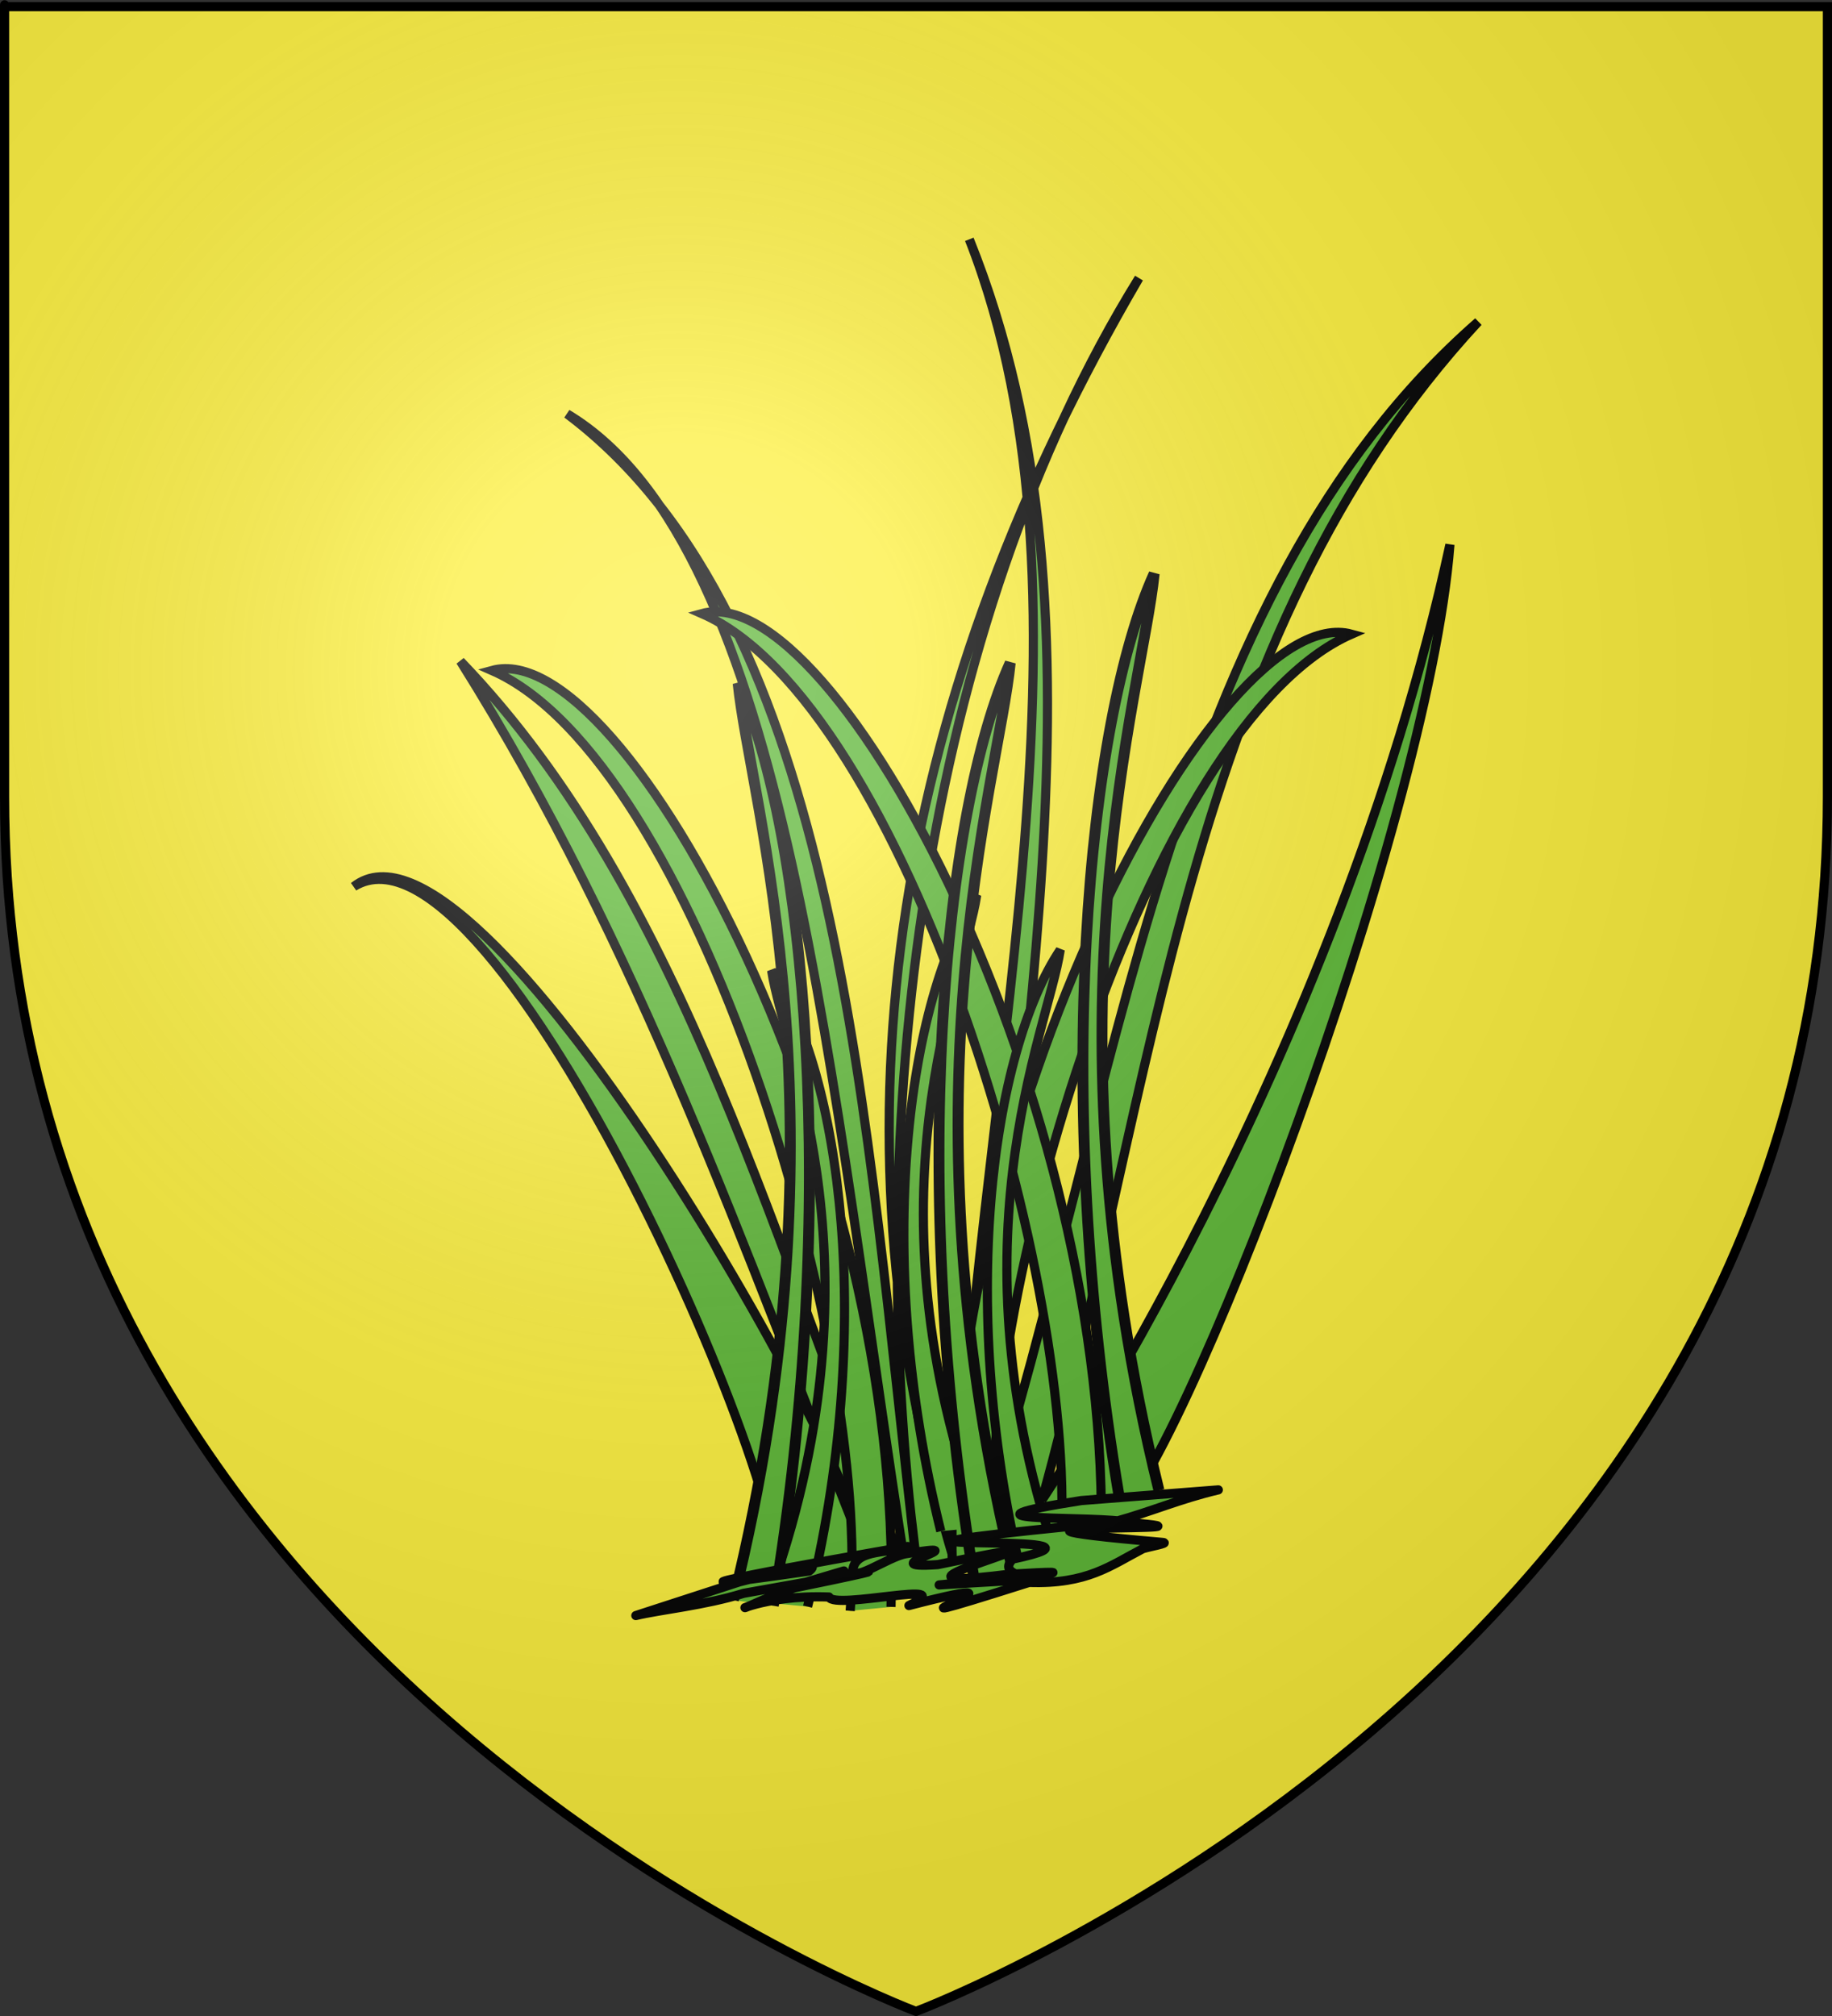<?xml version="1.0" encoding="UTF-8" standalone="no"?>
<svg
   xmlns:dc="http://purl.org/dc/elements/1.1/"
   xmlns:cc="http://web.resource.org/cc/"
   xmlns:rdf="http://www.w3.org/1999/02/22-rdf-syntax-ns#"
   xmlns:svg="http://www.w3.org/2000/svg"
   xmlns="http://www.w3.org/2000/svg"
   xmlns:xlink="http://www.w3.org/1999/xlink"
   xmlns:sodipodi="http://sodipodi.sourceforge.net/DTD/sodipodi-0.dtd"
   xmlns:inkscape="http://www.inkscape.org/namespaces/inkscape"
   height="660"
   width="600"
   version="1.0"
   id="svg2"
   sodipodi:version="0.32"
   inkscape:version="0.45.1"
   sodipodi:docname="Blason_Le_Brusquet.svg"
   sodipodi:docbase="C:\monAtelierGraphique\Blasons"
   inkscape:export-filename="/Users/olivier/Desktop/Blason Rouge/Blason_Vide_3D.png"
   inkscape:export-xdpi="144"
   inkscape:export-ydpi="144"
   inkscape:output_extension="org.inkscape.output.svg.inkscape">
  <rect width="100%" height="100%" fill="#333333" stroke="none"/>
  <sodipodi:namedview
     inkscape:window-height="750"
     inkscape:window-width="1280"
     inkscape:pageshadow="2"
     inkscape:pageopacity="0.0"
     guidetolerance="10.0"
     gridtolerance="50"
     objecttolerance="10.0"
     borderopacity="1.0"
     bordercolor="#666666"
     pagecolor="#ffffff"
     id="base"
     showgrid="false"
     height="660px"
     inkscape:zoom="0.315"
     inkscape:cx="1002.9723"
     inkscape:cy="269.44818"
     inkscape:window-x="-8"
     inkscape:window-y="-8"
     inkscape:current-layer="layer4"
     inkscape:showpageshadow="false"
     inkscape:grid-points="false"
     inkscape:grid-bbox="false"
     inkscape:guide-bbox="false"
     inkscape:object-paths="false" />
  <desc
     id="desc4">Flag of Canton of Valais (Wallis)</desc>
  <defs
     id="defs6">
    <linearGradient
       id="linearGradient2893">
      <stop
         style="stop-color:white;stop-opacity:0.314;"
         offset="0"
         id="stop2895" />
      <stop
         id="stop2897"
         offset="0.19"
         style="stop-color:white;stop-opacity:0.251;" />
      <stop
         style="stop-color:#6b6b6b;stop-opacity:0.125;"
         offset="0.6"
         id="stop2901" />
      <stop
         style="stop-color:black;stop-opacity:0.125;"
         offset="1"
         id="stop2899" />
    </linearGradient>
    <linearGradient
       id="linearGradient2885">
      <stop
         id="stop2887"
         offset="0"
         style="stop-color:white;stop-opacity:1;" />
      <stop
         style="stop-color:white;stop-opacity:1;"
         offset="0.229"
         id="stop2891" />
      <stop
         id="stop2889"
         offset="1"
         style="stop-color:black;stop-opacity:1;" />
    </linearGradient>
    <linearGradient
       id="linearGradient2955">
      <stop
         id="stop2867"
         offset="0"
         style="stop-color:#fd0000;stop-opacity:1;" />
      <stop
         style="stop-color:#e77275;stop-opacity:0.659;"
         offset="0.5"
         id="stop2873" />
      <stop
         style="stop-color:black;stop-opacity:0.323;"
         offset="1"
         id="stop2959" />
    </linearGradient>
    <radialGradient
       inkscape:collect="always"
       xlink:href="#linearGradient2955"
       id="radialGradient2961"
       cx="225.524"
       cy="218.901"
       fx="225.524"
       fy="218.901"
       r="300"
       gradientTransform="matrix(-4.167939e-4,2.183,-1.884,-3.599562e-4,615.597,-289.121)"
       gradientUnits="userSpaceOnUse" />
    <polygon
       id="star"
       transform="scale(53,53)"
       points="0,-1 0.588,0.809 -0.951,-0.309 0.951,-0.309 -0.588,0.809 0,-1 " />
    <clipPath
       id="clip">
      <path
         d="M 0,-200 L 0,600 L 300,600 L 300,-200 L 0,-200 z "
         id="path10" />
    </clipPath>
    <radialGradient
       inkscape:collect="always"
       xlink:href="#linearGradient2955"
       id="radialGradient1911"
       gradientUnits="userSpaceOnUse"
       gradientTransform="matrix(-4.167939e-4,2.183,-1.884,-3.599562e-4,615.597,-289.121)"
       cx="225.524"
       cy="218.901"
       fx="225.524"
       fy="218.901"
       r="300" />
    <radialGradient
       inkscape:collect="always"
       xlink:href="#linearGradient2955"
       id="radialGradient2865"
       gradientUnits="userSpaceOnUse"
       gradientTransform="matrix(0,1.749,-1.593,-1.049767e-7,551.788,-191.29)"
       cx="225.524"
       cy="218.901"
       fx="225.524"
       fy="218.901"
       r="300" />
    <radialGradient
       inkscape:collect="always"
       xlink:href="#linearGradient2955"
       id="radialGradient2871"
       gradientUnits="userSpaceOnUse"
       gradientTransform="matrix(0,1.386,-1.323,-5.741131e-8,-158.082,-109.541)"
       cx="225.524"
       cy="218.901"
       fx="225.524"
       fy="218.901"
       r="300" />
    <radialGradient
       inkscape:collect="always"
       xlink:href="#linearGradient2893"
       id="radialGradient3163"
       gradientUnits="userSpaceOnUse"
       gradientTransform="matrix(1.353,0,0,1.349,-77.629,-85.747)"
       cx="221.445"
       cy="226.331"
       fx="221.445"
       fy="226.331"
       r="300" />
  </defs>
  <g
     inkscape:groupmode="layer"
     id="layer3"
     inkscape:label="Fond écu"
     style="display:inline"
     sodipodi:insensitive="true">
    <path
       id="path2855"
       style="fill:#fcef3c;fill-opacity:1;fill-rule:evenodd;stroke:none;stroke-width:1px;stroke-linecap:butt;stroke-linejoin:miter;stroke-opacity:1"
       d="M 300,658.5 C 300,658.5 598.5,546.18 598.5,260.728 C 598.5,-24.723 598.5,2.176 598.5,2.176 L 1.5,2.176 L 1.5,260.728 C 1.5,546.18 300,658.5 300,658.5 z "
       sodipodi:nodetypes="cccccc" />
  </g>
  <g
     inkscape:groupmode="layer"
     id="layer4"
     inkscape:label="Meubles"
     style="display:inline"
     sodipodi:insensitive="true">
    <g
       id="g8353"
       transform="translate(-630.159,69.841)">
      <g
         transform="translate(36.508,-87.996)"
         id="g8305"
         style="display:inline">
        <path
           style="fill:#5ab532;fill-opacity:1;fill-rule:evenodd;stroke:#000000;stroke-width:3;stroke-linecap:butt;stroke-linejoin:miter;stroke-miterlimit:4;stroke-dasharray:none;stroke-opacity:1"
           d="M 847.619,540.952 C 860.915,520.469 755.942,279.663 709.524,308.413 C 750.481,276.069 874.987,497.303 876.19,525.079 C 837.357,427.238 803.358,328.429 744.444,234.603 C 818.688,311.704 847.345,428.692 890.476,533.016 C 865.516,376.37 852.493,197.238 779.365,153.651 C 869.695,221.522 876.806,386.898 893.651,528.254 C 875.778,386.905 895.806,223.55 966.667,109.206 C 888.344,243.49 861.992,383.289 906.349,529.841 C 912.224,377.724 958.137,216.76 911.111,96.508 C 962.306,223.491 921.932,374.892 915.873,517.143 C 960.194,377.565 975.425,212.775 1077.778,123.492 C 982.334,226.557 971.951,374.988 934.921,509.206 C 934.921,509.206 1031.494,366.586 1068.517,196.452 C 1061.389,289.185 978.804,503.848 957.4,516.334"
           id="path8307"
           sodipodi:nodetypes="ccccccccccccccc" />
        <path
           style="fill:#5ab532;fill-opacity:1;fill-rule:evenodd;stroke:#000000;stroke-width:3;stroke-linecap:butt;stroke-linejoin:miter;stroke-miterlimit:4;stroke-dasharray:none;stroke-opacity:1"
           d="M 885.466,544.226 C 889.775,397.876 798.495,225.671 754.743,237.657 C 821.267,266.78 879.311,457.708 872.098,545.516"
           id="path8309"
           sodipodi:nodetypes="ccc" />
        <path
           style="fill:#5ab532;fill-opacity:1;fill-rule:evenodd;stroke:#000000;stroke-width:3;stroke-linecap:butt;stroke-linejoin:miter;stroke-miterlimit:4;stroke-dasharray:none;stroke-opacity:1;display:inline"
           d="M 905.581,532.338 C 901.272,385.987 992.552,213.783 1036.304,225.769 C 969.78,254.892 911.736,445.82 918.949,533.628"
           id="path8311"
           sodipodi:nodetypes="ccc" />
        <path
           style="fill:#5ab532;fill-opacity:1;fill-rule:evenodd;stroke:#000000;stroke-width:3;stroke-linecap:butt;stroke-linejoin:miter;stroke-miterlimit:4;stroke-dasharray:none;stroke-opacity:1;display:inline"
           d="M 954.222,525.604 C 958.531,379.253 867.251,207.049 823.499,219.034 C 890.023,248.158 948.067,439.085 940.854,526.893"
           id="path8313"
           sodipodi:nodetypes="ccc" />
        <path
           style="fill:#5ab532;fill-opacity:1;fill-rule:evenodd;stroke:#000000;stroke-width:3;stroke-linecap:butt;stroke-linejoin:miter;stroke-miterlimit:4;stroke-dasharray:none;stroke-opacity:1;display:inline"
           d="M 942.495,536.06 C 902.707,427.136 936.892,356.06 940.891,329.106 C 918.582,362.344 906.502,446.342 929.127,537.35"
           id="path8315"
           sodipodi:nodetypes="ccc" />
        <path
           style="fill:#5ab532;fill-opacity:1;fill-rule:evenodd;stroke:#000000;stroke-width:3;stroke-linecap:butt;stroke-linejoin:miter;stroke-miterlimit:4;stroke-dasharray:none;stroke-opacity:1;display:inline"
           d="M 844.772,542.843 C 884.56,433.919 850.375,362.843 846.376,335.889 C 868.684,369.127 880.765,453.125 858.14,544.133"
           id="path8317"
           sodipodi:nodetypes="ccc" />
        <path
           style="fill:#5ab532;fill-opacity:1;fill-rule:evenodd;stroke:#000000;stroke-width:3;stroke-linecap:butt;stroke-linejoin:miter;stroke-miterlimit:4;stroke-dasharray:none;stroke-opacity:1;display:inline"
           d="M 915.138,518.151 C 875.35,409.226 909.535,338.151 913.534,311.196 C 891.226,344.435 879.145,428.432 901.77,519.441"
           id="path8319"
           sodipodi:nodetypes="ccc" />
        <path
           style="fill:#5ab532;fill-opacity:1;fill-rule:evenodd;stroke:#000000;stroke-width:3.572;stroke-linecap:butt;stroke-linejoin:miter;stroke-miterlimit:4;stroke-dasharray:none;stroke-opacity:1;display:inline"
           d="M 973.217,506.061 C 934.322,348.12 967.739,245.061 971.649,205.978 C 949.841,254.173 938.032,375.969 960.149,507.931"
           id="path8321"
           sodipodi:nodetypes="ccc" />
        <path
           style="fill:#5ab532;fill-opacity:1;fill-rule:evenodd;stroke:#000000;stroke-width:3.572;stroke-linecap:butt;stroke-linejoin:miter;stroke-miterlimit:4;stroke-dasharray:none;stroke-opacity:1;display:inline"
           d="M 926.076,535.243 C 887.182,377.303 920.599,274.243 924.508,235.16 C 902.701,283.355 890.891,405.151 913.009,537.113"
           id="path8323"
           sodipodi:nodetypes="ccc" />
        <path
           style="fill:#5ab532;fill-opacity:1;fill-rule:evenodd;stroke:#000000;stroke-width:3.572;stroke-linecap:butt;stroke-linejoin:miter;stroke-miterlimit:4;stroke-dasharray:none;stroke-opacity:1;display:inline"
           d="M 833.834,541.977 C 872.729,384.037 839.311,280.977 835.402,241.894 C 857.21,290.089 869.019,411.885 846.902,543.847"
           id="path8325"
           sodipodi:nodetypes="ccc" />
      </g>
      <path
         d="M 872.351,448.03 C 879.852,446.299 901.112,439.593 895.171,444.489 C 825.333,454.646 904.32,440.364 927.457,436.443 C 921.501,438.78 911.115,437.242 909.589,443.455 C 908.167,449.248 920.987,439.788 926.872,438.823 C 953.517,434.451 913.221,444.091 937.325,442.378 C 1003.083,428.701 902.642,452.76 960.2,445.583 C 992.567,443.607 965.905,446.36 937.743,449.04 C 1002.357,444.851 952.087,450.583 961.811,440.588 C 1003.644,431.688 905.856,438.236 958.515,432.206 C 971.427,430.728 984.369,429.518 997.295,428.174 C 983.538,426.464 938.34,428.576 984.287,421.414 L 1029.167,417.914 C 1016.665,420.835 1007.253,425.045 995.374,428.293 C 1048.614,432.236 927.034,427.863 1010.989,435.124 C 1013.264,435.32 1006.632,436.495 1004.453,437.181 C 993.793,442.729 986.274,448.84 967.218,448.213 C 900.111,469.472 981.681,441.818 927.846,455.787 C 945.67,446.812 903.277,457.346 901.668,452.991 C 879.528,452.158 868.332,459.277 877.134,455.235 C 893.138,447.886 931.71,437.096 882.136,451.683 C 951.336,437.572 890.96,448.79 873.724,451.779 C 860.691,455.802 846.533,457.115 838.398,459.062 L 872.351,448.03 z "
         id="path8351"
         style="opacity:1;fill:#5ab532;fill-opacity:1;fill-rule:nonzero;stroke:#000000;stroke-width:3;stroke-linecap:round;stroke-linejoin:round;stroke-miterlimit:4;stroke-dasharray:none;stroke-dashoffset:0;stroke-opacity:1" />
    </g>
  </g>
  <g
     inkscape:groupmode="layer"
     id="layer2"
     inkscape:label="Reflet final"
     style="display:inline"
     sodipodi:insensitive="true">
    <path
       sodipodi:nodetypes="cccccc"
       d="M 300,658.5 C 300,658.5 598.5,546.18 598.5,260.728 C 598.5,-24.723 598.5,2.176 598.5,2.176 L 1.5,2.176 L 1.5,260.728 C 1.5,546.18 300,658.5 300,658.5 z "
       style="opacity:1;fill:url(#radialGradient3163);fill-opacity:1;fill-rule:evenodd;stroke:none;stroke-width:1px;stroke-linecap:butt;stroke-linejoin:miter;stroke-opacity:1"
       id="path2875"
       inkscape:export-xdpi="144"
       inkscape:export-ydpi="144" />
  </g>
  <g
     inkscape:groupmode="layer"
     id="layer1"
     inkscape:label="Contour final"
     style="display:inline"
     sodipodi:insensitive="true">
    <path
       sodipodi:nodetypes="cccccc"
       d="M 300,658.5 C 300,658.5 1.5,546.18 1.5,260.728 C 1.5,-24.723 1.5,2.176 1.5,2.176 L 598.5,2.176 L 598.5,260.728 C 598.5,546.18 300,658.5 300,658.5 z "
       style="opacity:1;fill:none;fill-opacity:1;fill-rule:evenodd;stroke:#000000;stroke-width:3;stroke-linecap:butt;stroke-linejoin:miter;stroke-miterlimit:4;stroke-dasharray:none;stroke-opacity:1"
       id="path1411"
       inkscape:export-xdpi="144"
       inkscape:export-ydpi="144" />
  </g>
</svg>
